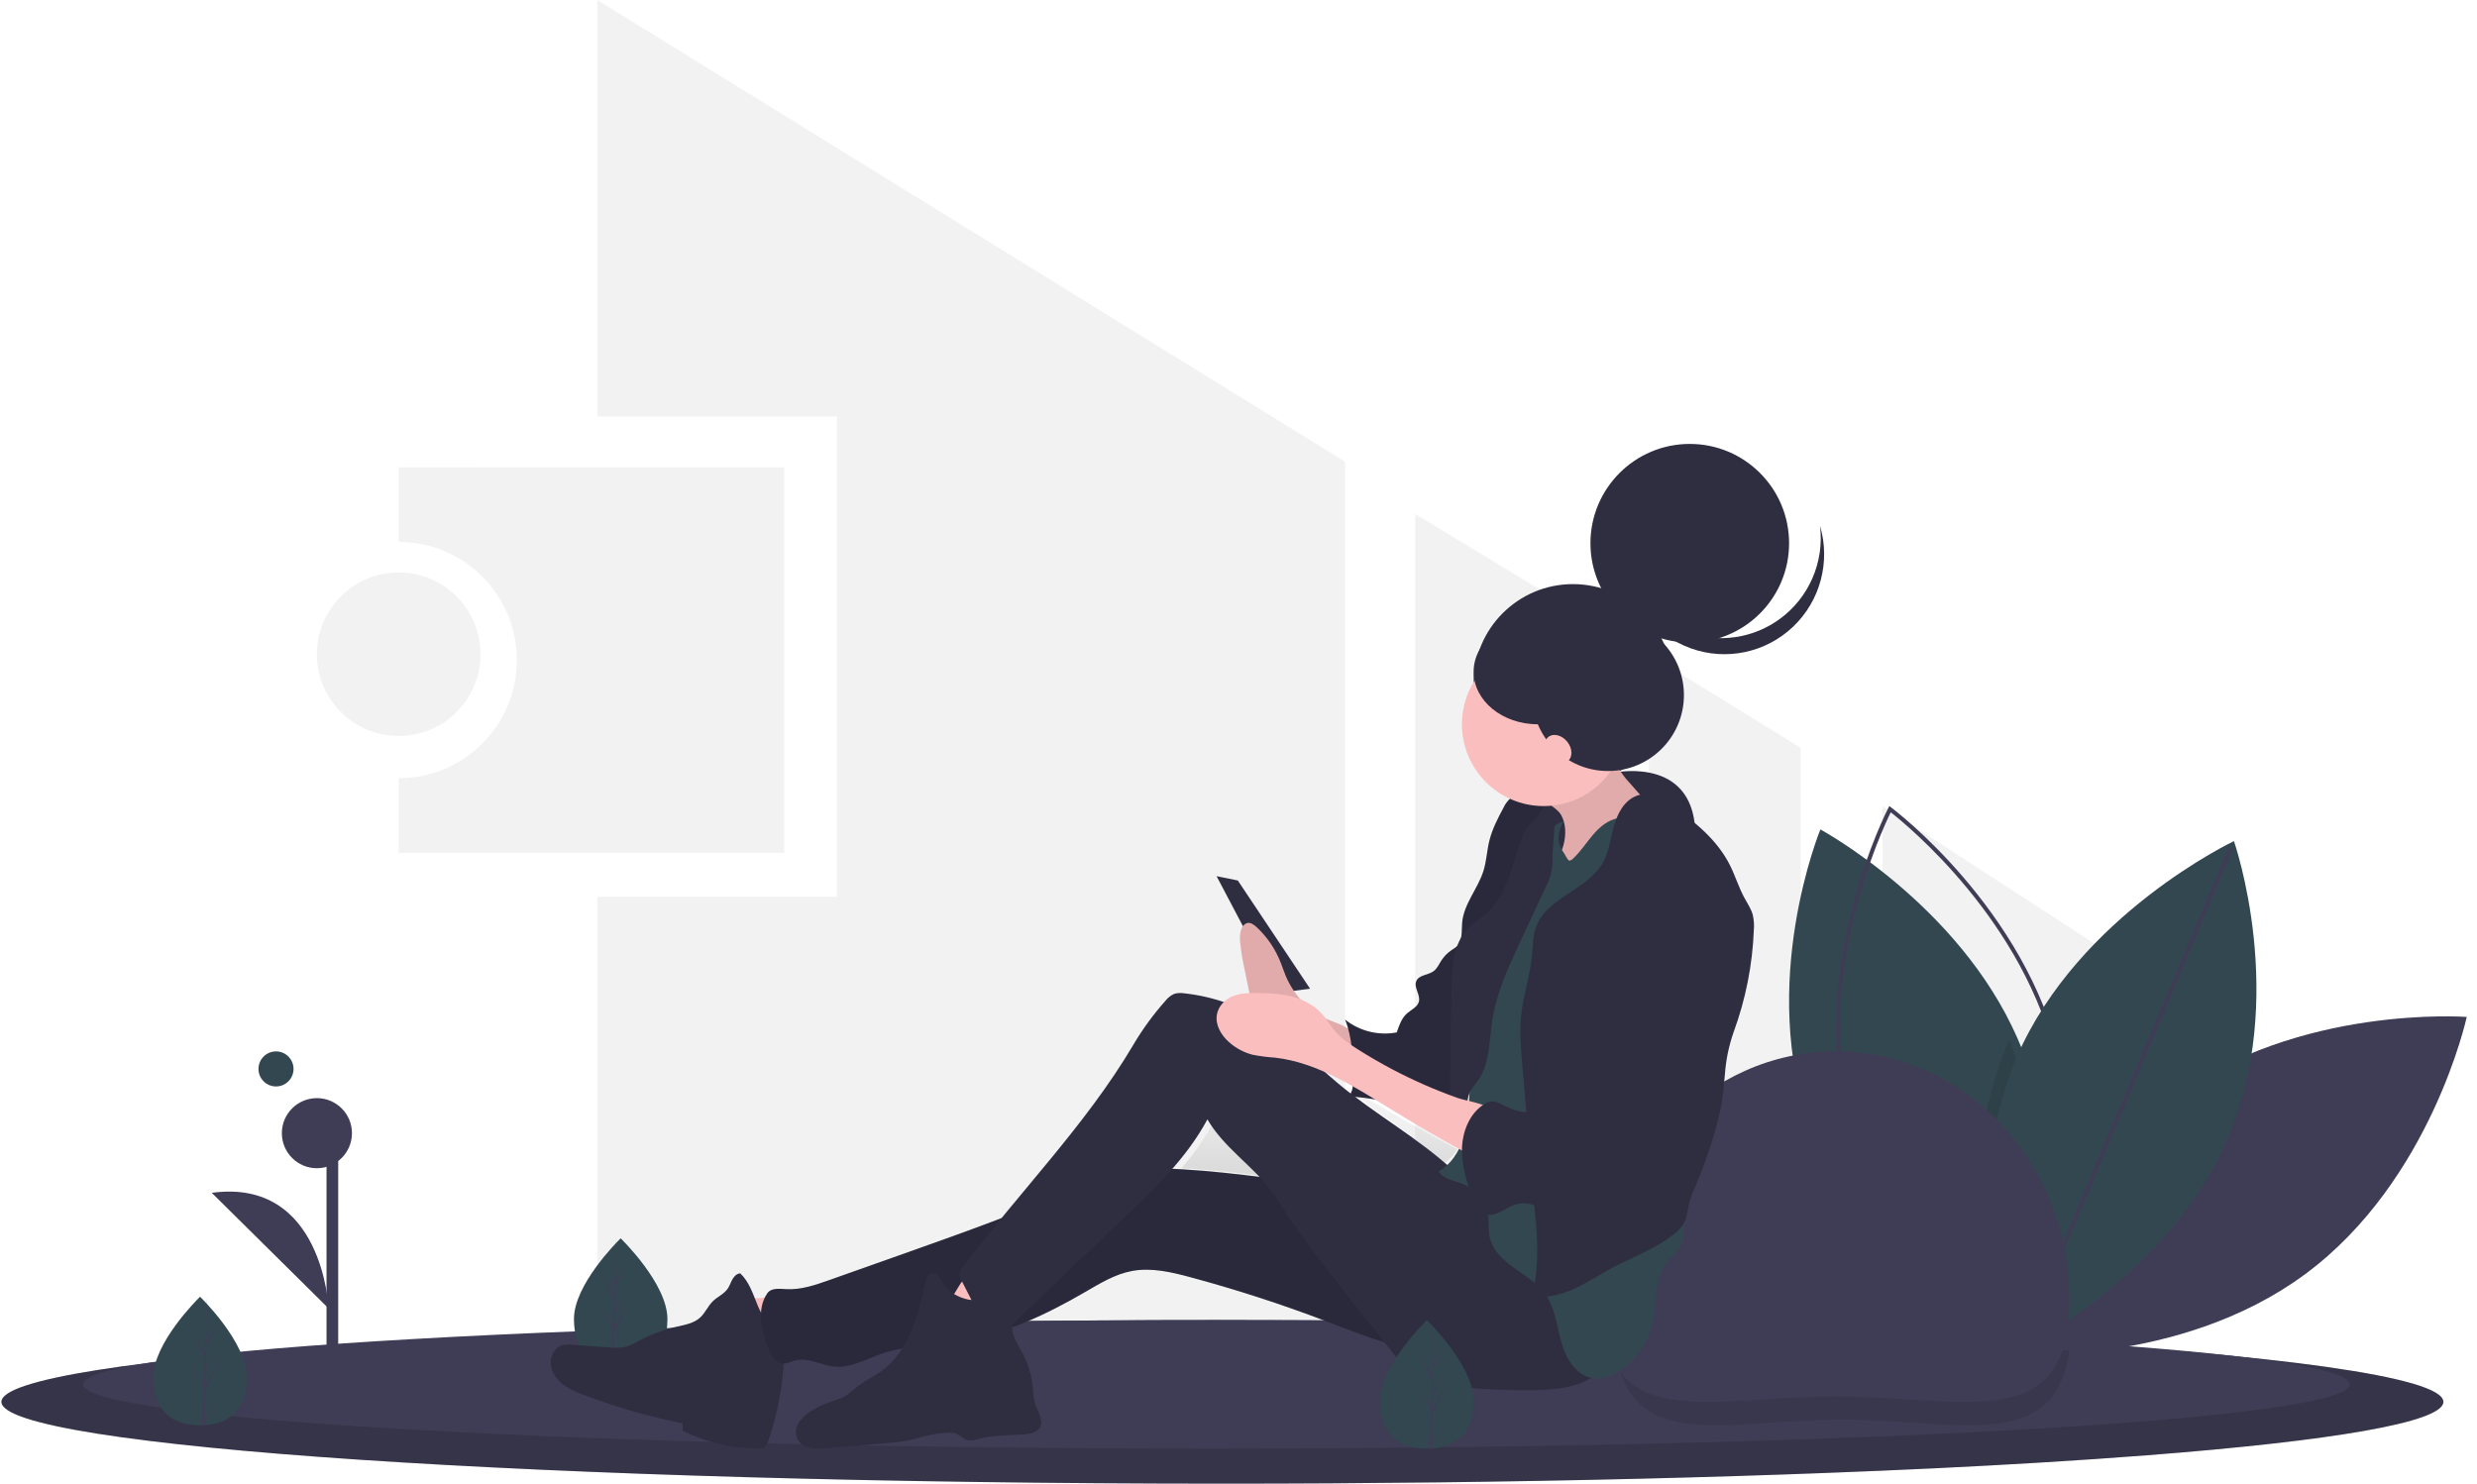 <svg height="127" viewBox="0 0 212 127" width="212" xmlns="http://www.w3.org/2000/svg" xmlns:xlink="http://www.w3.org/1999/xlink"><linearGradient id="a" x1="50%" x2="50%" y1="100%" y2="0%"><stop offset="0" stop-color="#808080" stop-opacity=".25"/><stop offset=".535" stop-color="#808080" stop-opacity=".12"/><stop offset="1" stop-color="#808080" stop-opacity=".1"/></linearGradient><g fill="none"><g fill="#f2f2f2"><path d="m34.123 40v6.387c5.585 0 10.113 4.528 10.113 10.113s-4.528 10.113-10.113 10.113v6.387h33v-33z"/><circle cx="34.123" cy="56" r="7"/><path d="m154.123 64.018-13-8.018v62h13z"/><path d="m121.123 117h13v-65.123l-13-7.877z"/><path d="m115.123 39.524-64-39.524v35.662h20.515v41.108h-20.515v40.23h64z"/><path d="m161.123 69v50h6.468l17.532-34.42z"/></g><path d="m185.929 93.948c-10.77 7.981-13.806 22.002-13.806 22.002s14.424 1.082 25.194-6.899c10.77-7.981 13.806-22.002 13.806-22.002s-14.424-1.082-25.194 6.899z" fill="#3f3d56"/><path d="m172.445 116s-.161-.087-.454-.259c-.233-.138-.553-.33-.939-.575-3.456-2.187-12.41-8.619-16.082-18.544-4.595-12.427.831-25.622.831-25.622s11.835 6.389 16.863 17.865c.219.494.422.999.613 1.513 3.998 10.812.41 22.206-.589 24.984-.15.416-.241.638-.241.638z" fill="#334750"/><path d="m172.544 117-.162-.12c-.115-.085-11.563-8.677-14.505-21.701-2.942-13.024 3.664-25.871 3.731-25.999l.094-.18.162.12c.115.085 11.563 8.677 14.505 21.701 2.942 13.024-3.664 25.871-3.731 25.999zm-10.721-47.467c-.794 1.618-6.326 13.524-3.606 25.567 2.72 12.043 12.799 20.268 14.207 21.368.794-1.618 6.326-13.524 3.606-25.567-2.72-12.043-12.799-20.268-14.207-21.368z" fill="#3f3d56"/><path d="m171.991 116.266c-.235.154-.44.284-.608.39-.371.229-.577.344-.577.344s-.097-.331-.245-.935c-.815-3.309-3.148-14.842.757-25.436.205-.555.423-1.098.653-1.629.192.509.369 1.028.536 1.557 3.499 11.126.359 22.851-.516 25.709z" fill="#000" opacity=".1"/><path d="m190.612 97.575c-5.287 12.15-18.561 18.425-18.561 18.425s-4.702-13.425.585-25.575c5.287-12.15 18.561-18.425 18.561-18.425s4.702 13.425-.585 25.575z" fill="#334750"/><path d="m157.946 94.288h47.528v.354h-47.528z" fill="#3f3d56" transform="matrix(.387 -.922 .922 .387 24.307 225.486)"/><path d="m209.123 120c0 1.748-9.561 3.346-25.37 4.573-2.874.222-5.955.432-9.222.63-2.824.171-5.783.331-8.876.481-2.998.143-6.111.276-9.338.399-10.195.39-21.463.67-33.435.81-2.905.033-5.849.06-8.833.079-3.106.018-6.248.027-9.427.027-57.714 0-104.5-3.133-104.5-7s46.786-7 104.5-7c24.846 0 47.665.582 65.599 1.55.66.037 1.314.072 1.961.107.004.002.008.004.013.003 22.591 1.285 36.928 3.2 36.928 5.341z" fill="#3f3d56"/><path d="m209.123 120c0 1.748-9.561 3.346-25.37 4.573-2.874.222-5.955.432-9.222.63-2.824.171-5.783.331-8.876.481-2.998.143-6.111.276-9.338.399-10.195.39-21.463.67-33.435.81-2.905.033-5.849.06-8.833.079-3.106.018-6.248.027-9.427.027-57.714 0-104.5-3.133-104.5-7s46.786-7 104.5-7c24.846 0 47.665.582 65.599 1.55.66.037 1.314.072 1.961.107.004.002.008.004.013.003 22.591 1.285 36.928 3.2 36.928 5.341z" fill="#000" opacity=".15"/><path d="m201.123 118.5c0 1.373-8.875 2.629-23.549 3.594-2.667.174-5.528.338-8.559.495-2.621.133-5.367.259-8.239.377-2.783.114-5.673.219-8.668.314-9.464.307-19.924.526-31.036.637-2.695.026-5.428.047-8.198.061-2.884.016-5.801.023-8.75.023-53.572 0-97.001-2.462-97.001-5.5s43.428-5.5 97.001-5.5c11.846 0 23.195.121 33.689.342h.027c9.925.209 19.085.507 27.175.877.613.028 1.22.056 1.82.082.003.003.008.004.012.004 3.706.179 7.173.372 10.368.579.035.002.071.005.106.007 14.825.966 23.801 2.227 23.801 3.609z" fill="#3f3d56"/><path d="m177.123 115.616c-1.301 8.881-9.501 5.905-19.424 5.905-10.483 0-19.042 3.322-19.576-7.52 9.83.219 18.902.531 26.915.919.607.029 1.208.058 1.803.086.003.003.008.004.012.004 3.671.188 7.105.39 10.269.607z" fill="#000" opacity=".1"/><path d="m57.123 112.902c0 3.038-1.791 4.098-4 4.098-.051 0-.102-.001-.153-.002-.102-.002-.204-.007-.304-.014-1.994-.142-3.543-1.257-3.543-4.082 0-2.923 3.704-6.612 3.983-6.885l0-0c.011-.011.016-.016.016-.016s4 3.864 4 6.902z" fill="#334750"/><path d="m52.562 116.537 1.309-2.061-1.312 2.288-.003.237c-.092-.002-.182-.007-.272-.014l.141-3.039-.001-.024.002-.004.014-.287-1.315-2.293 1.319 2.078.003.061.106-2.296-1.126-2.37 1.14 1.967.111-4.761 0-.016v.016l-.018 3.754 1.121-1.488-1.126 1.812-.03 2.056 1.047-1.973-1.051 2.276-.016 1.143 1.519-2.747-1.525 3.146z" fill="#3f3d56"/><path d="m137.123 111.226c0-11.723 8.954-21.226 20-21.226 11.046 0 20 9.503 20 21.226 0 11.723-8.954 8.313-20 8.313-11.046 0-20 3.409-20-8.313z" fill="#3f3d56"/><path d="m27.946 97h1v24h-1z" fill="#3f3d56"/><circle cx="27.123" cy="97" fill="#3f3d56" r="3"/><path d="m28.123 112s-.465-11.196-10-9.895" fill="#3f3d56"/><path d="m125.841 101.082c.085.308.18.614.282.918-.456-.458-.903-.929-1.359-1.384.183.058.365.116.537.185.188.076.369.17.539.281zm-2.207-1.53c-2.686-2.388-5.798-4.237-8.551-6.552 1.503.756 2.965 1.637 4.415 2.482 1.72 1.002 3.461 1.965 5.222 2.89-.287.46-.656.86-1.087 1.18zm1.149-6.014c.043-.045.086-.09.129-.135.001.339.004.657.008.945-.241-.082-.481-.165-.72-.251.206-.173.401-.36.584-.559zm-23.66 6.465c1.107-1.278 2.068-2.681 2.866-4.181 1.066 1.905 2.799 3.279 4.273 4.874-2.375-.32-4.753-.585-7.139-.693z" fill="url(#a)"/><path d="m21.123 117.902c0 3.038-1.791 4.098-4 4.098-.051 0-.102-.001-.153-.002-.102-.002-.204-.007-.304-.014-1.994-.142-3.543-1.257-3.543-4.082 0-2.923 3.704-6.612 3.983-6.885l0-0c.011-.011.016-.016.016-.016s4 3.864 4 6.902z" fill="#334750"/><path d="m17.562 121.537 1.309-2.061-1.312 2.288-.003.237c-.092-.002-.182-.007-.272-.014l.141-3.039-.001-.024.002-.004.014-.287-1.315-2.293 1.319 2.078.003.061.106-2.296-1.126-2.37 1.14 1.967.111-4.761 0-.016v.016l-.018 3.754 1.121-1.488-1.126 1.812-.03 2.056 1.047-1.973-1.051 2.276-.016 1.143 1.519-2.747-1.525 3.146z" fill="#3f3d56"/><circle cx="23.623" cy="91.5" fill="#334750" r="1.5"/><path d="m137.996 66.161s6.346-1.441 7.046 4.301c.7 5.743-3.37 6.827-3.37 6.827l-2.578.711-9.971-2.692 1.399-4.128z" fill="#2f2e41"/><circle cx="134.623" cy="58.5" fill="#2f2e41" r="8.5"/><path d="m104.123 75 1.818.37 6.182 9.259-2.727.37z" fill="#2f2e41"/><path d="m62.123 111.158c.5 1.656 1.116 3.274 1.843 4.842 2.09-.44 4.147-1.03 6.154-1.764.062-.023-1.151-1.619-1.278-1.749-.481-.492-1.103-1.067-1.738-1.345-.641-.28-1.43-.066-2.115-.031-.954.049-1.91.065-2.866.047z" fill="#fbbebe"/><path d="m66.841 114.027c-.99-.313-1.592-1.318-1.994-2.288s-.727-2.027-1.491-2.739c-.293.014-.528.254-.673.513-.145.259-.231.55-.398.794-.319.465-.878.689-1.279 1.083-.42.413-.649.997-1.084 1.394-.546.499-1.318.623-2.034.787-1.108.255-2.178.656-3.183 1.191-.37.225-.766.404-1.179.533-.454.088-.92.104-1.379.046l-3.167-.228c-.282-.037-.568-.024-.845.037-.651.185-1.055.918-1.007 1.602.048.684.47 1.298 1.002 1.72.551.398 1.159.709 1.803.922 2.758 1.051 5.598 1.87 8.491 2.448l.002.633c2.011.998 4.222 1.518 6.463 1.519.166.013.332-.017.484-.085.222-.122.325-.384.407-.626.76-2.243 1.204-4.582 1.321-6.949.056-.6.01-1.206-.136-1.79-.172-.576.421-.334-.128-.559" fill="#2f2e41"/><path d="m127.573 102.38c-9.407.536-18.704-2.084-28.124-2.364-1.171-.035-2.355-.032-3.498.212-1.21.258-2.337.779-3.462 1.277-5.052 2.236-10.278 4.088-15.498 5.938l-5.996 2.125c-1.198.425-2.44.856-3.715.782-.572-.033-1.274-.116-1.595.338-.975 1.375-.515 3.395.13 4.938.209.501.563 1.041 1.124 1.098.395.04.762-.177 1.145-.275 1.091-.278 2.18.42 3.303.534 1.388.14 2.676-.612 3.986-1.072 2.172-.764 4.548-.74 6.831-1.102 3.829-.607 7.377-2.298 10.694-4.225 1.263-.734 2.541-1.52 3.992-1.788 1.668-.309 3.382.1 5.018.541 3.9 1.05 7.74 2.294 11.504 3.727 1.982.754 3.949 1.563 6.011 2.085 4.46 1.117 9.178.855 13.471-.747 1.506-.566 3.142-1.567 3.228-3.113.049-.881-.669-1.658-1.149-2.411-.308-.483-.616-.967-.951-1.433-1.622-2.256-3.591-5.228-6.448-5.065z" fill="#2f2e41"/><path d="m127.573 102.38c-9.407.536-18.704-2.084-28.124-2.364-1.171-.035-2.355-.032-3.498.212-1.21.258-2.337.779-3.462 1.277-5.052 2.236-10.278 4.088-15.498 5.938l-5.996 2.125c-1.198.425-2.44.856-3.715.782-.572-.033-1.274-.116-1.595.338-.975 1.375-.515 3.395.13 4.938.209.501.563 1.041 1.124 1.098.395.04.762-.177 1.145-.275 1.091-.278 2.18.42 3.303.534 1.388.14 2.676-.612 3.986-1.072 2.172-.764 4.548-.74 6.831-1.102 3.829-.607 7.377-2.298 10.694-4.225 1.263-.734 2.541-1.52 3.992-1.788 1.668-.309 3.382.1 5.018.541 3.9 1.05 7.74 2.294 11.504 3.727 1.982.754 3.949 1.563 6.011 2.085 4.46 1.117 9.178.855 13.471-.747 1.506-.566 3.142-1.567 3.228-3.113.049-.881-.669-1.658-1.149-2.411-.308-.483-.616-.967-.951-1.433-1.622-2.256-3.591-5.228-6.448-5.065z" fill="#000" opacity=".1"/><path d="m80.123 112.691c1.424.474 2.861.911 4.31 1.309.811-1.3 2.328-2.205 2.674-3.691.021-.065.022-.134 0-.199-.037-.064-.094-.114-.163-.142-1.038-.561-2.19-.891-3.375-.965-.935-.058-1.362.895-1.786 1.565-.172.271-1.28 2.251-1.661 2.124z" fill="#fbbebe"/><path d="m82.896 111.248c-.883-.182-1.747-.65-2.198-1.423-.211-.362-.436-.851-.858-.824-.392.025-.571.485-.66.864-.33 1.417-.654 2.846-1.233 4.182-.579 1.337-1.436 2.591-2.644 3.419-.554.379-1.172.663-1.714 1.06-.487.356-.911.803-1.449 1.079-.36.162-.731.299-1.111.408-.559.192-1.093.447-1.591.762-.438.251-.809.6-1.083 1.019-.274.43-.307.967-.089 1.426.233.377.619.637 1.06.715.435.074.879.085 1.318.033 1.742-.126 3.482-.279 5.222-.432.736-.047 1.468-.147 2.189-.3.381-.091.755-.21 1.134-.307.651-.165 1.318-.261 1.989-.285.195-.016.392.001.58.052.403.13.689.524 1.105.604.267.025.536-.01.787-.104 1.253-.337 2.571-.328 3.868-.397.572-.03 1.241-.137 1.503-.641.327-.628-.215-1.33-.431-2.004-.108-.43-.168-.871-.179-1.314-.1-1.095-.426-2.158-.959-3.124-.443-.802-1.049-1.688-.737-2.548.106-.292.316-.564.295-.873-.092-1.359-3.312-.883-4.113-1.049z" fill="#2f2e41"/><path d="m113.521 87.214c-1.551-.728-2.793-2.043-3.487-3.691-.146-.354-.266-.724-.407-1.081-.459-1.188-1.173-2.244-2.084-3.084-.228-.206-.495-.403-.774-.349-.267.052-.477.333-.569.649-.078.325-.098.663-.058.997.078.785.205 1.564.379 2.331l.424 2.059c.053.317.141.625.264.919.183.347.424.654.712.908.387.38.781.75 1.181 1.11.556.568 1.28.912 2.048.97 1.738.343 3.505.838 4.972 2.047-.016-.013-.006-1.381-.032-1.538-.067-.414-.119-.825-.372-1.105-.569-.629-1.505-.814-2.198-1.142z" fill="#fbbebe"/><path d="m113.521 87.214c-1.551-.728-2.793-2.043-3.487-3.691-.146-.354-.266-.724-.407-1.081-.459-1.188-1.173-2.244-2.084-3.084-.228-.206-.495-.403-.774-.349-.267.052-.477.333-.569.649-.078.325-.098.663-.058.997.078.785.205 1.564.379 2.331l.424 2.059c.053.317.141.625.264.919.183.347.424.654.712.908.387.38.781.75 1.181 1.11.556.568 1.28.912 2.048.97 1.738.343 3.505.838 4.972 2.047-.016-.013-.006-1.381-.032-1.538-.067-.414-.119-.825-.372-1.105-.569-.629-1.505-.814-2.198-1.142z" fill="#000" opacity=".1"/><circle cx="132.623" cy="69.5" fill="#2f2e41" r="2.5"/><path d="m131.129 68.048c-.628-.069-1.326-.121-1.829.261-.267.235-.48.523-.626.846-.484.902-.961 1.821-1.204 2.816-.207.843-.241 1.725-.497 2.555-.474 1.539-1.69 2.839-1.829 4.444-.062.718.059 1.559-.469 2.051-.13.109-.269.207-.416.293-.366.243-.676.56-.911.93-.197.312-.349.67-.647.888-.47.346-1.252.311-1.483.847-.238.551.366 1.164.226 1.747-.114.475-.647.693-1.014 1.016-.47.414-.685 1.038-.882 1.632-1.566.294-3.184-.106-4.427-1.097.646 1.58.66 3.324.688 5.031.009.554-.008 1.175-.406 1.56 1.842.039 3.638.535 5.436.938.786.176 1.638.33 2.371-.004.411-.219.779-.509 1.086-.858.978-.985 2.004-2.06 2.243-3.426.134-.766.004-1.551.04-2.328.044-.962.34-1.892.594-2.821.519-1.902.866-3.846 1.039-5.808.106-1.211 1.16-2.186 1.714-3.269 1.047-2.044 2.116-4.172 2.195-6.466.026-.767-.228-1.695-.992-1.779z" fill="#2f2e41"/><path d="m131.129 68.048c-.628-.069-1.326-.121-1.829.261-.267.235-.48.523-.626.846-.484.902-.961 1.821-1.204 2.816-.207.843-.241 1.725-.497 2.555-.474 1.539-1.69 2.839-1.829 4.444-.062.718.059 1.559-.469 2.051-.13.109-.269.207-.416.293-.366.243-.676.56-.911.93-.197.312-.349.67-.647.888-.47.346-1.252.311-1.483.847-.238.551.366 1.164.226 1.747-.114.475-.647.693-1.014 1.016-.47.414-.685 1.038-.882 1.632-1.566.294-3.184-.106-4.427-1.097.646 1.58.66 3.324.688 5.031.009.554-.008 1.175-.406 1.56 1.842.039 3.638.535 5.436.938.786.176 1.638.33 2.371-.004.411-.219.779-.509 1.086-.858.978-.985 2.004-2.06 2.243-3.426.134-.766.004-1.551.04-2.328.044-.962.34-1.892.594-2.821.519-1.902.866-3.846 1.039-5.808.106-1.211 1.16-2.186 1.714-3.269 1.047-2.044 2.116-4.172 2.195-6.466.026-.767-.228-1.695-.992-1.779z" fill="#000" opacity=".1"/><path d="m129.51 104.47c-1.975-.937-3.42-2.685-5.016-4.181-3.048-2.856-6.776-4.877-9.98-7.554-2.124-1.775-4.024-3.841-6.359-5.327-2.056-1.306-4.387-2.121-6.81-2.381-.278-.047-.562-.033-.834.042-.306.135-.573.346-.775.612-1.034 1.164-1.953 2.425-2.745 3.766-4.062 6.88-9.832 12.665-14.613 19.063-.317.312-.341.814-.057 1.155l.972 1.901c.544 1.064 1.416 2.303 2.589 2.092.536-.097.963-.49 1.358-.867l4.365-4.163 4.577-4.365c2.682-2.558 5.409-5.174 7.157-8.446 1.366 2.364 3.79 3.911 5.453 6.076.633.823 1.149 1.728 1.714 2.6.905 1.397 1.935 2.708 2.963 4.017l5.25 6.686c.716.912 1.452 1.842 2.431 2.46 1.243.785 2.756.992 4.219 1.123 1.972.176 3.952.248 5.932.214 1.509-.026 3.066-.125 4.421-.793 1.354-.669 2.467-2.042 2.397-3.555-.037-.787-.379-1.525-.757-2.215-1.875-3.433-4.326-6.284-7.853-7.959z" fill="#2f2e41"/><circle cx="133.623" cy="71.5" fill="#2f2e41" r="1.5"/><path d="m133.605 69.743c.442.786.442 1.764.199 2.635-.243.87-.707 1.657-1.166 2.433-.452.763-.909 1.534-1.515 2.178 2.796.135 5.507-.971 7.974-2.31 1.985-1.078 3.966-2.408 5.026-4.422-.62.188-1.302.002-1.851-.345-.533-.374-1.01-.822-1.418-1.331l-1.404-1.592c-.33-.347-.619-.73-.863-1.142-.304-.564-.433-1.207-.371-1.846-.558.588-1.181 1.11-1.858 1.554-1.003.658-2.108 1.135-3.113 1.789-.356.232-1.149.605-.945 1.074.199.458 1.021.823 1.303 1.326z" fill="#fbbebe"/><path d="m133.605 69.743c.442.786.442 1.764.199 2.635-.243.87-.707 1.657-1.166 2.433-.452.763-.909 1.534-1.515 2.178 2.796.135 5.507-.971 7.974-2.31 1.985-1.078 3.966-2.408 5.026-4.422-.62.188-1.302.002-1.851-.345-.533-.374-1.01-.822-1.418-1.331l-1.404-1.592c-.33-.347-.619-.73-.863-1.142-.304-.564-.433-1.207-.371-1.846-.558.588-1.181 1.11-1.858 1.554-1.003.658-2.108 1.135-3.113 1.789-.356.232-1.149.605-.945 1.074.199.458 1.021.823 1.303 1.326z" fill="#000" opacity=".1"/><path d="m133.819 70.317c-.509.856-.619 1.866 0 2.646.077.097.363.699.486.705.12-.01.231-.066.309-.156.658-.601 1.14-1.368 1.719-2.047.578-.679 1.308-1.298 2.187-1.435 1.061-.165 2.085.397 3.014.939.386.225.786.464 1.029.84.196.353.311.745.338 1.147.321 2.414.314 4.858.306 7.294-.006 1.76-.012 3.533-.345 5.262-.172.893-.431 1.77-.553 2.672-.09.796-.126 1.597-.109 2.397l-.003 3.352c-.022.616.021 1.232.13 1.838.159.734.507 1.412.74 2.127.24.821.404 1.663.49 2.514l.459 3.471c.145 1.093.251 2.289-.41 3.169-.299.398-.692.716-.995 1.111-1.136 1.478-.771 3.586-1.245 5.391-.374 1.322-1.142 2.499-2.202 3.373-.811.689-1.86 1.231-2.904 1.037-1.41-.262-2.258-1.731-2.642-3.119-.384-1.388-.525-2.899-1.358-4.072-.68-.958-1.734-1.56-2.687-2.244-.953-.684-1.884-1.565-2.092-2.723-.091-.506-.034-1.027-.088-1.538-.154-1.319-1.016-2.449-2.247-2.948-.722-.281-1.614-.381-2.02-1.043 1.05-.591 1.747-1.683 2.114-2.835.367-1.151.442-2.373.514-3.58l.241-4.033c.108-1.802.157-3.589.951-5.208.355-.724.797-1.402 1.167-2.118.489-1.006.907-2.044 1.25-3.108.576-1.653 1.152-3.306 1.665-4.979.245-.797.48-1.61.916-2.32s1.062-1.623 1.878-1.777z" fill="#334750"/><path d="m124.24 95.962 1.101.038.235-1.599c.031-.32.109-.634.233-.932.182-.315.394-.614.633-.891 1.084-1.471 1.005-3.424 1.274-5.211.358-2.383 1.395-4.615 2.421-6.81l2.139-4.578c.427-.777.631-1.649.591-2.527.019-.708.237-3.283.256-3.99.007-.262-.601-.116-.725-.35-.268-.508-.635.87-1.136 1.172-.501.302-.777.85-.99 1.382-.461 1.153-.743 2.366-1.172 3.53s-1.03 2.308-1.997 3.119c-.439.368-.945.661-1.36 1.054-1.331 1.264-1.46 3.259-1.507 5.06-.028 1.071-.243 11.531.002 11.531z" fill="#2f2e41"/><path d="m140.064 68.123c-1.058.406-1.638 1.527-1.935 2.604-.297 1.077-.418 2.225-.986 3.191-1.328 2.259-4.714 2.917-5.651 5.358-.307.799-.293 1.675-.376 2.525-.17 1.749-.758 3.439-.932 5.187-.135 1.355-.018 2.72.098 4.076l1.183 13.793c.171 1.992.167 4.133-.354 6.065 1.198.228 2.444-.077 3.555-.573s2.126-1.175 3.196-1.752c1.84-.992 3.869-1.695 5.48-3.016.292-.222.541-.492.738-.798.323-.545.349-1.205.503-1.818.139-.489.317-.966.53-1.429.59-1.39 1.104-2.81 1.539-4.253.299-.958.536-1.933.708-2.92.129-.786.199-1.581.269-2.374.086-1.242.338-2.468.751-3.646 1.029-2.809 1.612-5.756 1.728-8.737.035-.431.005-.864-.089-1.286-.14-.524-.456-.981-.716-1.459-.492-.905-.787-1.902-1.251-2.821-1.049-2.077-2.901-3.652-4.841-4.972-.953-.648-2.068-1.362-3.148-.947z" fill="#2f2e41"/><path d="m116.214 89.826c-.769-.487-1.538-1.012-2.117-1.749-.277-.353-.506-.75-.788-1.099-.686-.849-1.658-1.375-2.663-1.65-1.005-.275-2.05-.317-3.086-.326-.693-.006-1.403.004-2.052.271-.649.266-1.234.841-1.359 1.586-.151.897.388 1.77 1.035 2.345.602.534 1.31.908 2.068 1.092.619.118 1.243.197 1.87.238 3.681.419 6.964 2.597 10.189 4.581 2.833 1.742 5.72 3.371 8.663 4.886.117-.958.165-1.925.145-2.892-.015-.722-.048-1.822-.675-2.246-.731-.494-1.933-.607-2.757-.901-1.896-.676-3.749-1.491-5.544-2.439-.995-.526-1.972-1.091-2.929-1.698z" fill="#fbbebe"/><circle cx="132.123" cy="62" fill="#fbbebe" r="7"/><path d="m142.311 74.898c-.623.732-.935 1.674-1.353 2.542-.861 1.786-2.212 3.319-2.889 5.185-.714 1.968-.69 4.31-2.089 5.856-.243.269-.537.528-.607.886-.042.212.002.439-.071.643-.201.562-1.113.59-1.284 1.162-.05.167-.022.353-.084.516-.14.37-.625.426-.949.648-.677.462-.54 1.538-1.024 2.205-.382.527-1.103.704-1.743.615-.64-.089-1.226-.398-1.809-.68-.2-.114-.422-.184-.651-.206-.27.009-.532.099-.751.258-1.288.825-1.893 2.459-1.884 4.003.009 1.544.536 3.031 1.075 4.475.074.244.194.47.355.667.427.455 1.171.381 1.738.128.567-.253 1.083-.651 1.693-.762 1.079-.197 2.134.55 3.229.489.802-.045 1.512-.515 2.179-.969 1.064-.725 2.147-1.469 2.929-2.498.479-.63.83-1.349 1.247-2.022.537-.826 1.125-1.618 1.762-2.369l4.022-4.958c.966-1.059 1.632-2.361 1.926-3.769.382-1.321.767-2.658.834-4.033.054-1.132-.109-2.262-.292-3.38-.181-1.101-.386-2.213-.866-3.217-.874-1.828-3.001-3.34-4.644-1.411z" fill="#2f2e41"/><circle cx="144.623" cy="46.5" fill="#2f2e41" r="8.5"/><path d="m152.3 53.003c-2.241 1.624-5.128 2.059-7.746 1.166-2.618-.893-4.642-3.002-5.431-5.66.401 3.2 2.563 5.903 5.591 6.99s6.408.374 8.743-1.843 3.229-5.564 2.311-8.656c.389 3.103-.941 6.172-3.468 8.003z" fill="#2f2e41"/><circle cx="137.623" cy="59.5" fill="#2f2e41" r="6.5"/><ellipse cx="131.623" cy="57.5" fill="#2f2e41" rx="5.5" ry="4.5"/><ellipse cx="133.329" cy="64.119" fill="#fbbebe" rx="1" ry="1.327" transform="matrix(.776 -.631 .631 .776 -10.568 98.491)"/><path d="m126.123 119.902c0 3.038-1.791 4.098-4 4.098-.051 0-.102-.001-.153-.002-.102-.002-.204-.007-.304-.014-1.994-.142-3.543-1.257-3.543-4.082 0-2.923 3.704-6.612 3.983-6.885l0-0c.011-.011.016-.016.016-.016s4 3.864 4 6.902z" fill="#334750"/><path d="m122.562 123.537 1.309-2.061-1.312 2.288-.003.237c-.092-.002-.182-.007-.272-.014l.141-3.039-.001-.024.002-.004.014-.287-1.315-2.293 1.319 2.078.003.061.106-2.296-1.126-2.37 1.14 1.967.111-4.761 0-.016v.016l-.018 3.754 1.121-1.488-1.126 1.812-.03 2.056 1.047-1.973-1.051 2.276-.016 1.143 1.519-2.747-1.525 3.146z" fill="#3f3d56"/></g></svg>